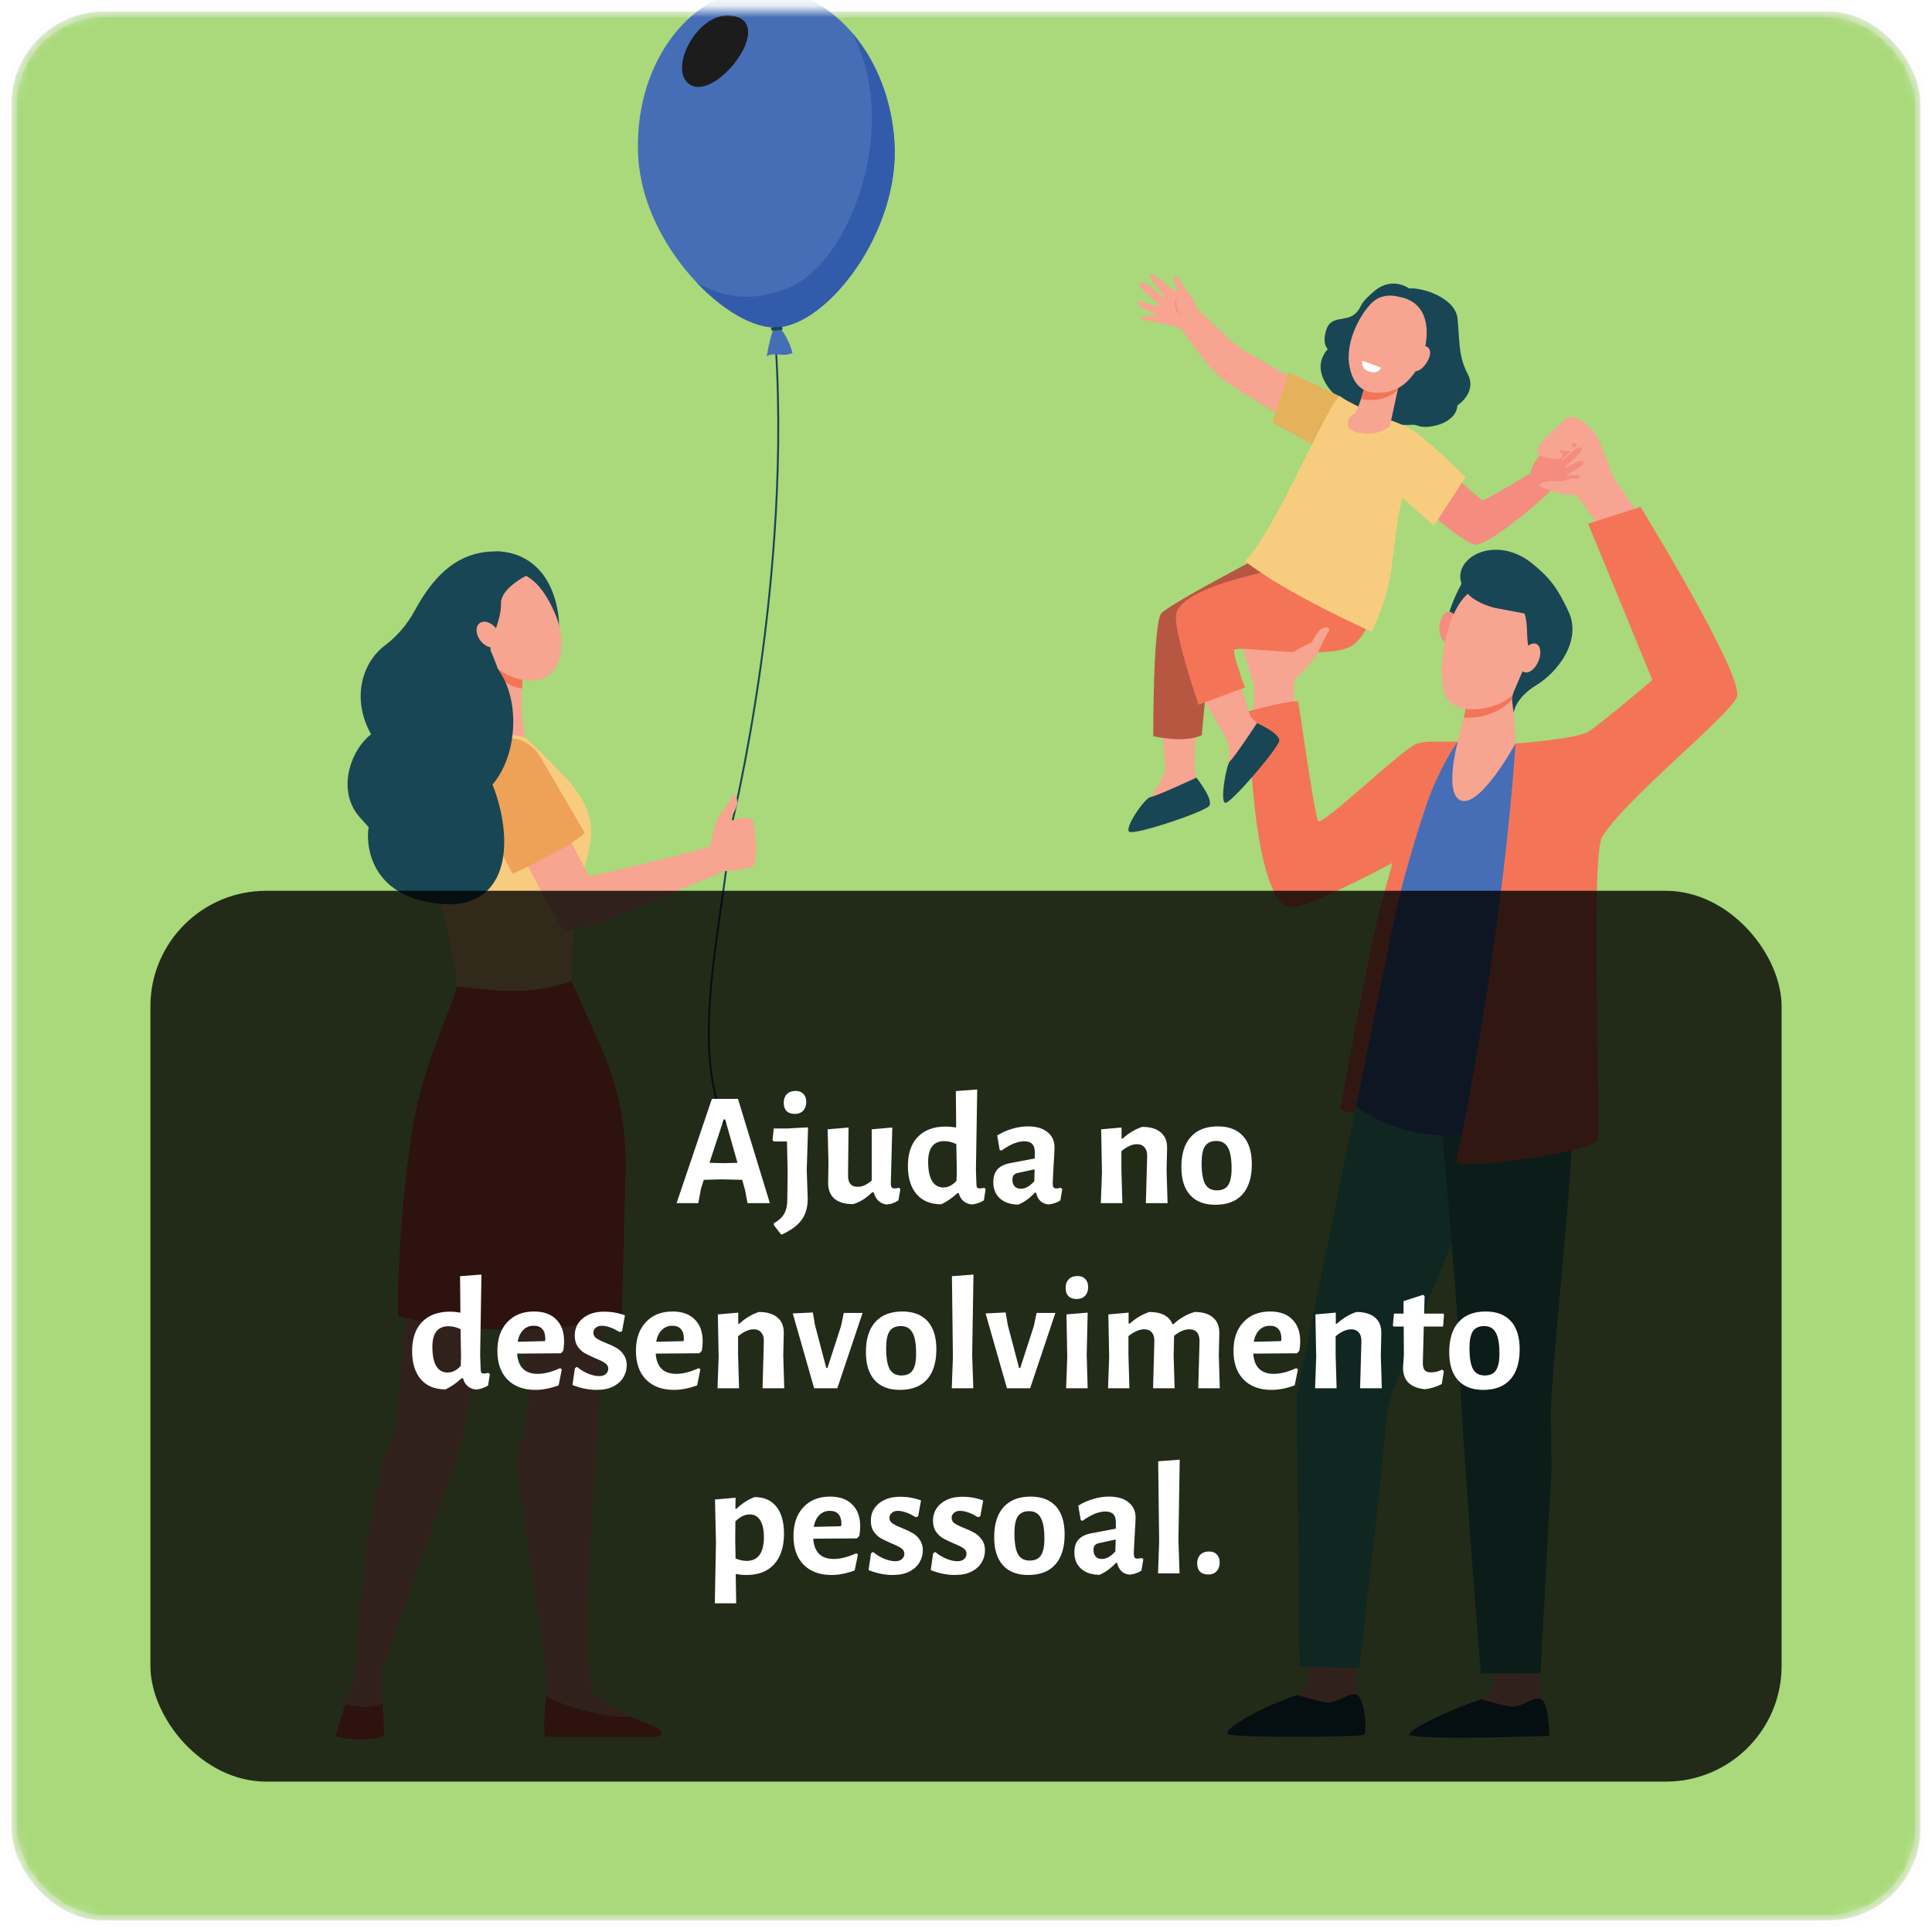 <svg width="167" height="167" viewBox="0 0 167 167" fill="none" xmlns="http://www.w3.org/2000/svg">
<mask id="mask0_136:22484" style="mask-type:alpha" maskUnits="userSpaceOnUse" x="0" y="0" width="167" height="167">
<rect x="1" y="1" width="165" height="165" rx="8" fill="#5988D6" stroke="#EDE6FC" stroke-opacity="0.3"/>
</mask>
<g mask="url(#mask0_136:22484)">
<rect x="1" y="1" width="165" height="165" rx="8" fill="#A9D97A" stroke="#EDE6FC" stroke-opacity="0.3"/>
<g clip-path="url(#clip0_136:22484)">
<path d="M62.598 97.159C60.285 92.043 61.29 85.014 62.264 78.225C62.598 75.891 62.913 73.686 63.082 71.625V71.611C63.096 71.555 64.483 65.963 65.634 57.842C66.695 50.347 67.766 39.105 66.839 28.108L67.002 28.094C67.931 39.107 66.858 50.359 65.796 57.867C64.662 65.867 63.298 71.421 63.242 71.644C63.073 73.71 62.76 75.914 62.424 78.248C61.454 85.018 60.451 92.018 62.746 97.091L62.598 97.159Z" fill="#184655"/>
<path d="M67.018 27.962C66.416 29.513 66.328 30.766 66.247 30.792C67.164 30.368 67.545 30.917 68.503 30.512C67.999 28.659 67.018 27.962 67.018 27.962Z" fill="#466EB6"/>
<path d="M77.316 12.297C77.781 20.001 71.585 28.055 67.172 28.297C62.99 28.529 55.639 21.337 55.173 13.632C54.706 5.927 59.286 -0.617 65.401 -0.987C71.516 -1.358 76.849 4.592 77.316 12.297Z" fill="#466EB6"/>
<g style="mix-blend-mode:screen">
<path d="M63.218 1.354C60.174 0.968 57.561 6.333 59.783 7.394C62.103 8.505 67.146 1.855 63.218 1.354Z" fill="#1C1C1C"/>
</g>
<path d="M77.316 12.297C77.09 8.563 75.721 5.243 73.674 2.851C78.003 11.333 73.192 22.61 68.501 24.712C66.207 25.739 63.489 26.27 60.219 24.423C62.541 26.877 65.206 28.407 67.172 28.299C71.585 28.052 77.781 20.001 77.316 12.297Z" fill="#325CAB"/>
<path d="M67.513 28.534L66.795 28.575C66.776 28.576 66.757 28.574 66.74 28.568C66.722 28.562 66.705 28.552 66.691 28.54C66.677 28.527 66.666 28.512 66.658 28.495C66.65 28.478 66.645 28.46 66.644 28.441C66.642 28.404 66.655 28.366 66.68 28.338C66.705 28.31 66.741 28.293 66.778 28.291L67.496 28.249C67.534 28.247 67.571 28.26 67.599 28.285C67.627 28.31 67.645 28.346 67.647 28.383C67.649 28.421 67.636 28.458 67.611 28.486C67.586 28.514 67.55 28.532 67.513 28.534Z" fill="#184655"/>
<path d="M121.803 24.938C121.803 24.938 120.364 23.843 118.801 25.159C117.239 26.476 117.855 26.497 117.087 27.16C116.32 27.823 115.041 27.237 114.643 28.51C114.245 29.782 114.778 30.17 114.778 30.17C114.778 30.17 113.93 30.994 114.207 32.2C114.483 33.406 115.693 34.749 116.98 34.995C116.98 34.995 118.526 36.601 120.546 36.701C122.565 36.801 121.915 36.599 122.681 36.838C123.446 37.077 125.843 36.674 125.981 35.038C125.981 35.038 127.709 33.933 126.868 32.327C126.026 30.722 126.183 29.407 125.988 27.541C125.792 25.675 122.777 24.807 121.803 24.938Z" fill="#184655"/>
<path d="M107.548 30.317C106.555 29.717 104.185 27.358 103.382 26.558C103.37 26.462 103.276 25.898 102.628 25.202C102.17 24.711 101.795 23.563 101.52 23.904C101.244 24.246 101.993 25.136 101.666 25.157C101.339 25.179 99.651 23.414 99.401 23.721C99.151 24.029 100.858 25.587 100.566 25.604C100.274 25.62 98.877 24.029 98.524 24.463C98.171 24.898 100.343 26.182 100.153 26.415C99.963 26.648 98.617 25.803 98.333 26.153C98.05 26.503 100.228 27.22 100.057 27.23C99.885 27.239 98.644 27.252 98.644 27.491C98.644 27.762 101.806 28.064 102.21 28.516C103.077 29.795 104.635 32.133 106.157 33.127C108.019 34.344 112.313 36.911 112.313 36.911L114.294 34.143C114.294 34.143 108.727 31.028 107.548 30.317Z" fill="#F7A491"/>
<path d="M101.687 25.73C101.618 25.891 101.581 26.065 101.58 26.241C101.574 26.431 101.611 26.62 101.688 26.794C101.766 26.967 101.882 27.121 102.028 27.243C101.827 26.903 101.607 26.523 101.687 25.73Z" fill="#F48C7F"/>
<path d="M107.543 56.389C107.857 57.545 108.418 59.376 108.418 59.376C108.391 59.884 108.296 61.999 108.186 64.591L111.945 62.969C111.945 62.969 111.759 58.868 111.921 58.606C112.059 58.385 112.337 58.537 113.459 56.839C113.783 56.348 113.823 55.489 113.823 55.489C113.823 55.489 113.865 54.429 113.625 54.333C113.512 54.298 113.39 54.305 113.282 54.352C113.174 54.399 113.086 54.484 113.035 54.59C112.953 54.776 112.986 55.201 112.905 55.386C112.825 55.571 112.28 55.806 112.048 55.801C111.815 55.797 111.995 52.668 111.995 52.668C111.995 52.668 112.101 51.78 112.159 51.489C112.208 51.241 112.414 50.511 112.414 50.511C112.414 50.511 112.65 49.451 112.318 49.382C112.125 49.34 111.657 50.206 111.345 51.117C111.009 52.102 110.831 53.141 110.727 53.131C110.483 53.105 110.567 51.39 110.567 51.39C110.567 51.39 110.789 50.6 110.774 50.233C110.989 49.774 111.12 48.929 110.715 48.871C110.64 48.86 110.136 49.941 110.136 49.941C110.136 49.941 109.944 50.699 109.836 51.054C109.637 51.678 109.63 52.658 109.53 53.093C109.446 53.455 109.359 53.309 109.321 53.324C109.283 53.34 109.331 52.843 109.372 52.158C109.392 51.815 109.343 51.421 109.429 51.028C109.502 50.633 109.546 50.233 109.56 49.831C109.602 48.945 109.047 49.05 108.876 49.864C108.81 50.175 108.743 50.513 108.674 50.856C108.41 52.19 108.452 53.468 108.309 53.483C108.124 53.501 108.185 51.169 108.185 51.169C108.185 51.169 107.867 49.888 107.614 51.091C107.433 51.937 107.359 52.802 107.392 53.667C107.441 54.009 107.228 55.226 107.543 56.389Z" fill="#F8A492"/>
<path d="M107.923 61.477C107.923 61.477 112.181 60.34 112.232 60.683C113.329 68.201 113.805 70.912 113.959 70.986C114.485 71.239 121.204 64.765 122.419 64.306C122.998 64.087 123.642 64.104 124.251 64.106C125.712 64.106 126 64.106 126 64.106H126.054L126.082 65.479C124.476 67.002 122.901 96.418 122.581 96.408C122.227 96.401 115.551 96.365 115.869 95.808C115.869 95.808 117.483 86.748 118.752 80.779C119.178 78.774 120.368 74.585 120.368 74.585C118.737 75.457 112.361 78.804 111.327 78.412C108.111 77.194 107.923 61.477 107.923 61.477Z" fill="#F47458"/>
<path d="M117.09 142.727C117.09 142.727 117.303 146.542 117.303 146.551C117.382 147.033 117.689 148.232 117.689 148.672C117.689 150.326 110.46 147.267 112.081 146.534C112.228 146.467 112.996 145.965 113.045 145.402C113.119 144.535 113.308 142.78 113.308 142.78L117.09 142.727Z" fill="#F7A491"/>
<path d="M112.099 146.519C112.099 146.519 113.795 147.025 114.664 147.152C115.534 147.278 116.68 146.213 117.294 146.501C117.968 146.817 118.215 149.701 117.902 149.937C117.589 150.173 107.782 150.214 106.289 149.945C105.239 149.756 108.63 147.698 112.099 146.519Z" fill="#184655"/>
<path d="M133.014 143.093C133.014 143.093 133.226 146.909 133.227 146.916C133.305 147.398 133.612 148.598 133.612 149.037C133.612 150.692 126.384 147.632 128.004 146.899C128.15 146.833 129.147 145.956 129.195 145.393C129.269 144.525 129.23 143.145 129.23 143.145L133.014 143.093Z" fill="#F7A491"/>
<path d="M128.022 146.885C128.022 146.885 129.718 147.392 130.588 147.518C131.457 147.644 132.603 146.579 133.217 146.866C133.892 147.183 133.922 150.035 133.922 150.035C133.922 150.035 124.307 150.435 121.943 150.016C121.122 149.871 124.553 148.064 128.022 146.885Z" fill="#184655"/>
<path d="M121.561 88.002L118.504 89.352L112.077 120.618L112.338 144.059L117.49 144.18C117.49 144.18 119.886 123.676 119.886 122.088C119.886 120.5 130.988 94.277 130.988 94.277L121.561 88.002Z" fill="#50BFA5"/>
<path d="M123.919 89.725C123.919 89.725 126.17 113.815 126.17 117.877C126.17 121.939 127.995 144.665 127.995 144.665L133.16 144.634C133.16 144.634 133.532 137.707 134.087 127.515C134.173 125.919 133.975 122.696 134.087 121.046C134.889 109.162 136.479 97.974 135.72 93.538C135.598 92.825 135.368 90.958 134.921 90.487C131.539 86.923 123.919 89.725 123.919 89.725Z" fill="#3C8F7C"/>
<path d="M120.535 79.363C121.268 75.76 123.137 69.848 123.689 68.508C124.947 65.43 126.008 64.124 126.008 64.124L130.994 64.272C130.994 64.272 131.108 64.303 131.144 64.309C131.551 64.374 131.563 78.891 131.343 84.319C131.124 89.748 129.919 96.811 129.919 96.811L128.497 96.676C128.473 97.408 128.457 97.89 128.457 97.89C121.244 99.162 117.218 95.607 117.218 95.607C117.218 95.607 119.586 84.035 120.535 79.363Z" fill="#466EB6"/>
<path d="M130.736 59.88L130.994 64.272C130.994 64.272 127.916 69.909 126.242 69.178C124.837 68.566 125.958 64.309 125.958 64.309C125.958 64.309 126.173 63.335 126.477 62.214C126.689 61.43 126.863 60.583 126.831 59.965C126.757 58.464 130.736 59.88 130.736 59.88Z" fill="#F7A491"/>
<path d="M126.831 59.965C126.757 58.464 130.736 59.88 130.736 59.88L130.761 60.309C130.646 60.5 130.502 60.673 130.335 60.821C129.298 61.709 127.776 62.136 126.526 62.026C126.715 61.297 126.859 60.533 126.831 59.965Z" fill="#F47458"/>
<path d="M126.624 49.956C126.624 49.956 125.047 52.474 124.978 54.561C124.91 56.648 125.389 58.058 125.389 58.058L130.497 51.62L126.624 49.956Z" fill="#184655"/>
<path d="M124.421 54.15C124.366 54.881 124.666 55.499 125.096 55.532C125.526 55.564 125.91 54.997 125.963 54.265C126.016 53.534 125.719 52.916 125.293 52.883C124.868 52.85 124.477 53.418 124.421 54.15Z" fill="#F48C7F"/>
<path d="M132.225 52.585C132.345 52.556 132.492 58.621 130.772 60.093C129.051 61.566 125.996 61.772 125.065 60.358C124.035 58.794 124.808 52.38 127.386 50.954C129.964 49.529 132.225 52.585 132.225 52.585Z" fill="#F7A491"/>
<path d="M132.572 48.813C133.945 49.954 134.618 50.796 135.581 52.861C136.764 55.403 134.617 58.126 132.785 59.234C130.954 60.341 130.835 61.626 130.835 61.626L130.738 60.839C130.695 60.598 130.697 60.352 130.744 60.112C130.804 59.888 130.887 59.671 130.991 59.464C131.14 59.122 131.617 57.951 131.808 57.641C132.309 56.82 132.408 56.643 132.129 55.884C131.915 55.299 132.112 53.993 131.778 53.029L129.265 52.556C129.265 52.556 127.691 52.221 126.876 51.33C124.542 48.774 128.95 45.741 132.572 48.813Z" fill="#184655"/>
<path d="M131.556 56.567C131.266 57.242 131.346 57.924 131.738 58.093C132.129 58.261 132.682 57.852 132.972 57.179C133.263 56.505 133.182 55.823 132.79 55.654C132.399 55.485 131.846 55.894 131.556 56.567Z" fill="#F7A491"/>
<path d="M138.359 38.398C138.814 39.51 139.483 41.306 139.483 41.306C140.102 42.237 141.608 44.357 142.52 45.763L138.727 46.326C138.727 46.326 136.43 42.864 136.142 42.755C135.897 42.659 135.862 43.024 133.938 42.358C133.383 42.165 132.827 41.506 132.827 41.506C132.827 41.506 132.757 41.394 132.892 41.174C133.026 40.955 132.732 40.218 132.909 40.316C133.085 40.413 133.319 40.772 133.496 40.869C133.673 40.966 133.445 39.666 133.625 39.52C133.805 39.373 133.099 38.053 134.945 36.607C135.092 36.492 135.693 35.486 136.886 36.488C137.534 36.986 138.042 37.644 138.359 38.398Z" fill="#F8A492"/>
<path d="M130.994 64.272C130.994 64.272 135.923 63.912 137.181 63.308C137.944 62.939 142.831 58.778 142.831 58.778L137.276 45.266L141.806 43.82C141.806 43.82 150.886 58.589 150.129 60.265C149.346 62 140.248 69.278 138.472 72.38C137.448 74.167 138.419 98.435 138.087 98.659C135.716 99.972 125.758 101.134 125.913 100.372C130.189 79.283 130.994 64.272 130.994 64.272Z" fill="#F47458"/>
<path d="M115.886 34.282L111.417 32.191L109.985 36.513L114.33 38.912L115.886 34.282Z" fill="#E3B25B"/>
<path d="M132.287 40.916C132.287 40.916 132.309 40.331 132.955 39.547C133.369 39.044 133.882 38.353 134.15 38.663C134.418 38.972 133.549 39.443 133.856 39.441C134.164 39.438 136 38.064 136.243 38.345C136.486 38.625 134.835 39.694 134.99 39.767C135.145 39.84 136.448 38.375 136.701 38.718C136.955 39.06 135.159 40.361 135.204 40.453C135.272 40.603 136.595 39.585 136.872 39.905C137.149 40.225 135.207 41.124 135.368 41.122C135.528 41.12 136.578 40.974 136.585 41.204C136.594 41.465 134.31 42.031 133.945 42.493C133.58 42.955 128.586 47.298 127.449 47.075C126.311 46.852 121.523 42.784 121.377 41.588C121.23 40.392 121.923 38.986 122.698 38.975C123.473 38.964 127.925 43.247 128.168 43.245C128.411 43.243 132.287 40.916 132.287 40.916Z" fill="#F48C7F"/>
<path d="M108.093 61.914C108.422 62.453 109.718 63.275 109.718 63.275C108.967 64.855 106.318 68.369 106.318 68.369C106.318 68.369 105.842 67.925 105.949 67.433C106.055 66.942 106.527 64.683 105.986 63.799C105.845 63.569 104.291 60.985 103.114 58.651C103.934 58.153 105.89 58.602 106.633 58.009C107.35 59.235 107.981 61.736 108.093 61.914Z" fill="#F7A491"/>
<path d="M108.656 62.5C108.656 62.5 106.705 65.466 106.317 65.798C106 66.069 105.425 69.348 105.919 69.399C106.412 69.45 110.526 64.644 110.578 64.015C110.63 63.387 108.656 62.5 108.656 62.5Z" fill="#184655"/>
<path d="M103.231 66.516C103.258 67.129 104.013 68.467 104.013 68.467C102.545 69.394 98.399 70.961 98.399 70.961C98.399 70.961 98.195 70.35 98.536 69.997C98.877 69.643 100.752 67.368 100.713 66.362C100.701 66.1 100.627 64.145 100.353 62.976C101.34 62.976 102.358 62.83 103.324 62.714C103.355 64.099 103.223 66.316 103.231 66.516Z" fill="#F7A491"/>
<path d="M109.467 47.852C109.467 47.852 101.398 52.016 100.403 52.994C99.659 53.725 99.687 63.64 99.687 63.64C99.687 63.64 102.428 64.273 103.884 63.544C103.884 63.544 104.433 56.805 104.816 56.613C105.199 56.421 113.523 54.533 113.523 54.533L113.812 50.527L109.467 47.852Z" fill="#B75742"/>
<path d="M117.38 45.995C117.38 45.995 113.911 48.477 112.421 48.802C111.277 49.052 102.011 50.542 101.654 53.148C101.451 54.627 103.596 60.914 103.596 60.914L107.614 59.426C107.614 59.426 106.489 56.455 106.691 56.129C106.892 55.803 114.392 57.026 116.636 55.937C118.881 54.846 119.295 49.804 119.295 49.804L117.38 45.995Z" fill="#F47458"/>
<path d="M118.52 35.654C118.52 35.654 116.541 34.786 115.886 34.282C115.23 33.778 110.186 46.075 107.614 48.504C111.22 51.35 118.557 54.6 118.557 54.6C118.557 54.6 119.952 51.968 120.292 49.033C120.656 45.926 120.913 44.108 121.245 43.048L123.943 45.458L126.68 41.227C126.68 41.227 123.195 37.758 121.79 36.981C121.396 36.764 118.52 35.654 118.52 35.654Z" fill="#F7CC7F"/>
<path d="M103.417 67.218C103.417 67.218 99.981 68.822 99.423 68.907C98.969 68.975 97.156 71.576 97.609 71.895C98.061 72.213 104.139 70.183 104.53 69.649C104.92 69.115 103.417 67.218 103.417 67.218Z" fill="#184655"/>
<path d="M117.986 33.353C117.986 33.353 117.349 35.632 117.071 35.778C116.794 35.923 116.387 36.183 116.53 36.819C116.674 37.455 118.135 37.534 118.862 37.422C119.316 37.339 119.747 37.156 120.123 36.887L120.924 33.212L117.986 33.353Z" fill="#F7A491"/>
<path d="M118.594 34.568C119.412 34.571 120.201 34.271 120.811 33.726L120.924 33.211L117.986 33.353C117.986 33.353 117.831 33.909 117.64 34.489C117.952 34.564 118.274 34.59 118.594 34.568Z" fill="#F47458"/>
<path d="M122.185 30.804C122.185 30.804 122.667 29.496 123.398 30.008C124.128 30.521 122.886 32.329 122.231 32.053C121.575 31.776 122.185 30.804 122.185 30.804Z" fill="#F7A491"/>
<path d="M120.977 25.667C120.977 25.667 119.709 25.241 118.747 26.03C117.785 26.818 116.192 29.432 116.659 31.724C117.125 34.016 118.65 33.964 119.279 33.941C119.909 33.918 121.166 33.829 122.303 32.178C123.44 30.527 124.313 26.289 120.977 25.667Z" fill="#F7A491"/>
<path d="M119.374 31.779L117.766 31.184C117.766 31.184 117.573 31.809 118.277 32.09C119.13 32.434 119.374 31.779 119.374 31.779Z" fill="white"/>
<path d="M136.279 42.581C135.315 42.954 133.733 42.363 133.032 41.977C132.966 41.704 133.914 41.495 134.549 41.616C135.184 41.736 136.029 40.993 137.116 41.553C137.753 42.206 136.279 42.581 136.279 42.581Z" fill="#F8A492"/>
<path d="M135.372 38.04C136.908 39.162 135.809 39.159 134.422 38.811C135.193 39.173 135.161 39.414 134.969 39.582C134.738 39.781 133.145 39.566 132.901 39.235C132.675 38.929 133.479 37.894 133.797 37.636C133.983 37.472 134.2 37.293 134.409 37.071C134.995 36.45 135.121 36.359 135.344 36.204C135.769 35.906 136.135 36.168 136.694 36.509C137.389 37.057 137.144 37.522 136.098 37.184C136.201 37.26 137.003 37.71 136.836 38.137C136.716 38.431 136.272 38.308 135.372 38.04Z" fill="#F7A491"/>
<path d="M114.381 54.276C113.842 54.46 113.38 55.625 113.321 55.56C113.321 55.56 111.055 56.524 109.658 57.948C109.608 58.075 109.527 58.413 109.443 58.561L111.467 59.036C112.558 58.246 113.684 56.886 113.827 56.575C113.915 56.383 114.171 55.861 114.309 55.584C114.447 55.306 114.737 54.696 114.848 54.579C115.01 54.406 114.851 54.116 114.381 54.276Z" fill="#F7A491"/>
<path d="M37.958 53.089C38.13 56.236 42.634 57.198 45.715 56.353C47.717 55.802 48.569 55.323 48.259 53.139C47.758 49.598 45.735 47.958 43.517 47.697C40.655 47.359 37.814 50.493 37.958 53.089Z" fill="#184655"/>
<path d="M43.325 99.695L45.757 121.368C45.757 121.368 44.568 125.951 44.711 127.253C44.855 128.555 47.356 145.639 47.356 145.639L47.25 146.597V149.427H56.534C56.534 149.427 54.564 148.547 51.811 146.808C51.607 146.679 51.136 146.27 51.024 145.452C50.287 140.188 51.743 122.628 51.743 122.628L52.891 99.769L43.325 99.695Z" fill="#F7A491"/>
<path d="M35.862 104.254C35.339 104.386 34.531 123.021 34.098 123.847C31.344 129.084 30.69 145.002 30.69 145.002L29.868 147.315C30.812 148.113 31.874 148.109 33.065 147.24L32.918 144.734L39.863 124.9L43.664 104.676L35.862 104.254Z" fill="#F7A491"/>
<path d="M49.676 68.157C48.556 66.631 43.934 62.21 43.42 62.219C41.923 62.245 37.008 62.247 36.048 62.733L36.095 71.15C36.251 71.856 39.644 82.86 39.446 85.269L39.47 85.292C42.313 88.028 46.795 87.813 49.398 84.816C49.398 84.816 49.387 81.478 49.783 78.432C50.413 73.662 52.465 71.949 49.676 68.157Z" fill="#F7CC7F"/>
<path d="M53.751 113.793L54.082 100.936C54.139 97.304 53.397 93.704 51.906 90.391L49.4 84.816C48.386 85.138 47.428 85.411 46.361 85.531C44.041 85.791 41.758 85.531 39.45 85.269C39.445 85.345 39.434 85.421 39.418 85.496C39 87.39 36.667 91.611 35.684 97.381C34.569 103.935 34.277 113.011 34.417 113.78C40.873 115.286 47.495 115.336 53.751 113.793Z" fill="#E25A44"/>
<path d="M41.913 57.48C41.913 57.48 42.043 60.586 41.763 61.764C41.484 62.942 41.11 63.029 43.513 63.388C44.456 63.529 45.366 63.739 45.366 63.739C45.366 63.739 45.119 62.01 45.083 61.28C45.021 60.078 45.36 56.364 45.36 56.364L41.913 57.48Z" fill="#F7A491"/>
<path d="M43.743 59.026C44.172 59.267 44.64 59.432 45.125 59.515C45.206 58.048 45.36 56.366 45.36 56.366L42.072 57.426C42.472 58.102 43.05 58.655 43.743 59.026Z" fill="#F47458"/>
<path d="M33.063 147.232C31.795 147.795 30.43 147.456 29.883 147.276L29.7 147.765L29.001 150.089C29.001 150.089 31.784 150.778 33.225 149.984L33.063 147.232Z" fill="#E25A44"/>
<path d="M47.152 150.126H56.802C57.159 150.093 57.246 149.803 57.122 149.624C56.867 149.255 55.74 148.965 54.475 148.378C52.258 148.611 47.597 147.101 47.246 146.589C47.047 147.616 46.953 150.082 47.152 150.126Z" fill="#E25A44"/>
<path d="M49.065 72.173C49.065 72.173 50.698 75.416 50.958 75.751C50.958 75.751 58.109 74.167 61.125 73.224C61.16 73.207 61.196 73.192 61.231 73.175C61.289 73.146 61.369 73.135 61.384 73.053C61.449 72.689 61.784 71.465 61.949 70.943C61.994 70.8 62.07 70.668 62.171 70.558C62.396 70.311 63.397 68.674 63.397 68.674C63.397 68.674 63.74 68.803 63.74 69.34C63.74 69.876 62.985 70.898 63.192 70.905C63.404 70.9 63.613 70.859 63.811 70.783C64.093 70.704 64.388 70.682 64.678 70.721C64.957 70.751 65.134 70.955 65.16 71.257C65.175 71.441 65.139 71.642 65.207 71.807C65.324 72.085 65.496 74.643 65.058 74.891C64.839 75.016 63.662 75.233 63.191 75.241C62.862 75.247 62.538 75.323 62.241 75.465C62.178 75.493 62.114 75.518 62.048 75.538C59.895 76.405 52.707 79.465 52.707 79.465C52.707 79.465 49.184 80.718 48.669 80.272C48.154 79.827 45.075 73.778 45.075 73.778L49.065 72.173Z" fill="#F7A491"/>
<path d="M41.315 66.328C40.619 69.18 44.327 75.539 44.327 75.539C44.327 75.539 49.609 73.056 50.537 71.985C50.537 71.985 46.949 65.817 46.713 65.44C45.653 63.741 44.207 63.739 43.261 63.849C42.504 63.938 41.315 66.328 41.315 66.328Z" fill="#EDA258"/>
<path d="M42.571 67.814C44.754 65.29 45.012 60.376 42.979 57.761C43.9 56.135 44.661 56.293 44.15 54.507C43.139 50.984 47.114 48.099 43.229 47.677C39.332 47.462 37.248 50.235 35.844 52.786C35.219 53.949 34.352 54.966 33.303 55.768C31.193 57.345 30.411 60.517 32.077 63.472C30.39 64.757 29.213 67.949 30.776 70.235C31.152 70.784 31.837 71.391 31.881 71.558C31.816 71.355 30.928 77.079 37.439 78.055C44.079 79.053 44.525 72.774 42.571 67.814Z" fill="#184655"/>
<path d="M41.975 50.027C41.975 50.027 40.767 50.884 40.46 52.453C40.152 54.022 41.816 58.245 45.229 58.772C48.642 59.299 49.031 55.642 48.092 53.315C47.152 50.987 45.343 48.115 41.975 50.027Z" fill="#F7A491"/>
<path d="M40.375 55.328C39.589 53.079 39.516 51.299 41.05 50.22C42.583 49.14 43.87 48.099 45.563 49.407L45.924 49.547C45.924 49.547 43.247 50.712 43.302 52.209C43.357 53.706 42.127 55.671 42.458 56.362C42.79 57.053 43.258 58.462 43.258 58.462L42.577 58.049C42.577 58.049 41.162 57.577 40.375 55.328Z" fill="#184655"/>
<path d="M42.909 54.353C43.319 54.904 43.338 55.575 42.952 55.853C42.567 56.13 41.922 55.908 41.513 55.357C41.103 54.806 41.084 54.135 41.469 53.858C41.855 53.582 42.499 53.803 42.909 54.353Z" fill="#F7A491"/>
</g>
</g>
<g filter="url(#filter0_b_136:22484)">
<rect x="13" y="77" width="141" height="77" rx="10" fill="black" fill-opacity="0.8"/>
</g>
<path d="M66.547 104H64.615L64.391 102.824L64.153 101.984L62.389 101.942L60.835 101.984L60.597 102.726L60.359 104H58.483L61.535 94.984H63.789L66.547 104ZM63.747 100.514L62.683 96.762H62.557L61.325 100.514L62.529 100.542L63.747 100.514ZM69.846 97.49L69.734 101.13L69.818 103.622C69.818 104.359 69.64 104.971 69.286 105.456C68.931 105.941 68.348 106.366 67.536 106.73L66.892 105.904V105.736C67.312 105.503 67.61 105.227 67.788 104.91C67.965 104.593 68.054 104.182 68.054 103.678L68.082 101.312L68.026 98.666H66.892L66.78 98.554L66.878 97.546H68.054L69.79 97.448L69.846 97.49ZM68.768 94.298C69.057 94.298 69.281 94.382 69.44 94.55C69.608 94.718 69.692 94.951 69.692 95.25C69.692 95.567 69.603 95.819 69.426 96.006C69.248 96.193 69.006 96.286 68.698 96.286C68.39 96.286 68.152 96.202 67.984 96.034C67.825 95.866 67.746 95.628 67.746 95.32C67.746 95.012 67.834 94.765 68.012 94.578C68.198 94.391 68.45 94.298 68.768 94.298ZM77.828 102.782L77.66 103.762C77.314 103.986 76.96 104.103 76.596 104.112C76.325 104.065 76.101 103.958 75.924 103.79C75.746 103.622 75.611 103.379 75.518 103.062H75.392C74.86 103.585 74.309 103.925 73.74 104.084C73.031 104.084 72.489 103.925 72.116 103.608C71.752 103.281 71.575 102.815 71.584 102.208L71.612 100.556L71.542 97.616L73.348 97.462L73.306 101.592C73.296 101.919 73.362 102.166 73.502 102.334C73.642 102.502 73.852 102.586 74.132 102.586C74.543 102.586 74.948 102.404 75.35 102.04V97.616L77.128 97.462L77.002 102.306C77.002 102.455 77.025 102.563 77.072 102.628C77.128 102.693 77.212 102.726 77.324 102.726C77.427 102.726 77.552 102.707 77.702 102.67L77.828 102.782ZM84.358 101.13L84.4 102.306C84.4 102.465 84.419 102.577 84.456 102.642C84.503 102.698 84.582 102.726 84.694 102.726C84.797 102.726 84.923 102.707 85.072 102.67L85.198 102.782L85.044 103.762C84.727 103.958 84.382 104.075 84.008 104.112C83.719 104.084 83.476 103.986 83.28 103.818C83.084 103.65 82.949 103.421 82.874 103.132H82.762C82.305 103.552 81.838 103.874 81.362 104.098C80.448 104.098 79.738 103.809 79.234 103.23C78.73 102.642 78.478 101.83 78.478 100.794C78.478 99.693 78.768 98.848 79.346 98.26C79.925 97.672 80.728 97.378 81.754 97.378C82.025 97.378 82.324 97.406 82.65 97.462L82.622 94.312L84.47 94.172L84.358 101.13ZM81.628 98.638C80.695 98.638 80.228 99.231 80.228 100.416C80.228 101.153 80.34 101.709 80.564 102.082C80.788 102.455 81.115 102.642 81.544 102.642C81.955 102.642 82.333 102.451 82.678 102.068L82.706 101.298L82.664 98.89C82.3 98.722 81.955 98.638 81.628 98.638ZM88.857 97.364C89.576 97.364 90.136 97.527 90.537 97.854C90.948 98.171 91.153 98.619 91.153 99.198C91.153 99.366 91.125 99.898 91.069 100.794C91.06 101.055 91.046 101.326 91.027 101.606C91.009 101.877 90.999 102.11 90.999 102.306C90.999 102.465 91.023 102.577 91.069 102.642C91.116 102.698 91.2 102.726 91.321 102.726C91.415 102.726 91.536 102.707 91.685 102.67L91.825 102.782L91.657 103.762C91.359 103.958 91.018 104.075 90.635 104.112C90.355 104.084 90.122 103.986 89.935 103.818C89.749 103.641 89.623 103.398 89.557 103.09H89.459C88.993 103.585 88.512 103.93 88.017 104.126C87.345 104.117 86.818 103.939 86.435 103.594C86.053 103.249 85.861 102.777 85.861 102.18C85.861 101.713 85.978 101.349 86.211 101.088C86.454 100.817 86.818 100.635 87.303 100.542L89.445 100.136V99.562C89.445 98.955 89.147 98.652 88.549 98.652C88.26 98.652 87.952 98.717 87.625 98.848C87.308 98.979 86.949 99.184 86.547 99.464L86.407 99.38L86.197 98.148C86.599 97.896 87.028 97.705 87.485 97.574C87.943 97.434 88.4 97.364 88.857 97.364ZM87.947 101.396C87.798 101.433 87.686 101.499 87.611 101.592C87.546 101.676 87.513 101.807 87.513 101.984C87.513 102.227 87.579 102.418 87.709 102.558C87.84 102.689 88.022 102.754 88.255 102.754C88.619 102.754 89.002 102.539 89.403 102.11L89.431 101.074L87.947 101.396ZM99.159 99.94C99.168 99.613 99.093 99.361 98.935 99.184C98.785 98.997 98.566 98.904 98.277 98.904C97.857 98.904 97.409 99.105 96.933 99.506V101.13L97.017 104H95.155L95.253 101.312L95.183 97.616L96.947 97.462V98.414H97.045C97.558 97.947 98.118 97.611 98.725 97.406C99.434 97.406 99.975 97.569 100.349 97.896C100.722 98.213 100.899 98.675 100.881 99.282L100.839 101.144L100.923 104H99.047L99.159 99.94ZM105.267 97.364C106.219 97.364 106.947 97.644 107.451 98.204C107.955 98.764 108.207 99.571 108.207 100.626C108.207 101.765 107.936 102.637 107.395 103.244C106.854 103.841 106.074 104.14 105.057 104.14C104.105 104.14 103.377 103.86 102.873 103.3C102.369 102.74 102.117 101.933 102.117 100.878C102.117 99.739 102.388 98.871 102.929 98.274C103.47 97.667 104.25 97.364 105.267 97.364ZM105.141 98.624C104.693 98.624 104.366 98.773 104.161 99.072C103.965 99.371 103.867 99.851 103.867 100.514C103.867 101.373 103.97 101.984 104.175 102.348C104.38 102.712 104.716 102.894 105.183 102.894C105.631 102.894 105.953 102.749 106.149 102.46C106.354 102.161 106.457 101.676 106.457 101.004C106.457 100.155 106.35 99.548 106.135 99.184C105.93 98.811 105.598 98.624 105.141 98.624ZM41.504 117.13L41.546 118.306C41.546 118.465 41.564 118.577 41.602 118.642C41.648 118.698 41.728 118.726 41.84 118.726C41.942 118.726 42.068 118.707 42.218 118.67L42.344 118.782L42.19 119.762C41.872 119.958 41.527 120.075 41.154 120.112C40.864 120.084 40.622 119.986 40.426 119.818C40.23 119.65 40.094 119.421 40.02 119.132H39.908C39.45 119.552 38.984 119.874 38.508 120.098C37.593 120.098 36.884 119.809 36.38 119.23C35.876 118.642 35.624 117.83 35.624 116.794C35.624 115.693 35.913 114.848 36.492 114.26C37.07 113.672 37.873 113.378 38.9 113.378C39.17 113.378 39.469 113.406 39.796 113.462L39.768 110.312L41.616 110.172L41.504 117.13ZM38.774 114.638C37.84 114.638 37.374 115.231 37.374 116.416C37.374 117.153 37.486 117.709 37.71 118.082C37.934 118.455 38.26 118.642 38.69 118.642C39.1 118.642 39.478 118.451 39.824 118.068L39.852 117.298L39.81 114.89C39.446 114.722 39.1 114.638 38.774 114.638ZM48.481 116.976L44.701 117.004C44.785 118.171 45.378 118.754 46.479 118.754C47.058 118.754 47.702 118.591 48.411 118.264L48.565 118.362L48.285 119.748C47.576 120.009 46.908 120.14 46.283 120.14C45.256 120.14 44.449 119.841 43.861 119.244C43.282 118.647 42.993 117.821 42.993 116.766C42.993 115.721 43.278 114.895 43.847 114.288C44.416 113.672 45.186 113.364 46.157 113.364C46.988 113.364 47.627 113.593 48.075 114.05C48.532 114.498 48.761 115.128 48.761 115.94C48.761 116.155 48.738 116.425 48.691 116.752L48.481 116.976ZM47.137 115.73C47.137 115.357 47.053 115.077 46.885 114.89C46.717 114.694 46.47 114.596 46.143 114.596C45.779 114.596 45.476 114.717 45.233 114.96C44.99 115.193 44.827 115.534 44.743 115.982L47.109 115.926L47.137 115.73ZM52.228 113.378C52.863 113.378 53.46 113.485 54.02 113.7L53.768 115.072L53.544 115.142C53.274 114.965 53.003 114.829 52.732 114.736C52.462 114.643 52.224 114.596 52.018 114.596C51.794 114.596 51.617 114.657 51.486 114.778C51.356 114.89 51.29 115.03 51.29 115.198C51.29 115.394 51.374 115.553 51.542 115.674C51.72 115.795 51.995 115.931 52.368 116.08C52.742 116.229 53.05 116.374 53.292 116.514C53.535 116.654 53.74 116.85 53.908 117.102C54.086 117.345 54.174 117.648 54.174 118.012C54.174 118.385 54.076 118.735 53.88 119.062C53.694 119.379 53.404 119.641 53.012 119.846C52.62 120.042 52.14 120.14 51.57 120.14C50.898 120.14 50.203 120 49.484 119.72L49.694 118.264L49.876 118.152C50.166 118.395 50.488 118.591 50.842 118.74C51.197 118.88 51.51 118.95 51.78 118.95C52.032 118.95 52.228 118.889 52.368 118.768C52.508 118.637 52.578 118.483 52.578 118.306C52.578 118.11 52.49 117.951 52.312 117.83C52.144 117.709 51.874 117.573 51.5 117.424C51.118 117.256 50.805 117.107 50.562 116.976C50.32 116.836 50.11 116.64 49.932 116.388C49.764 116.136 49.68 115.823 49.68 115.45C49.68 114.843 49.909 114.349 50.366 113.966C50.824 113.574 51.444 113.378 52.228 113.378ZM60.458 116.976L56.678 117.004C56.761 118.171 57.354 118.754 58.456 118.754C59.034 118.754 59.678 118.591 60.388 118.264L60.541 118.362L60.261 119.748C59.552 120.009 58.885 120.14 58.26 120.14C57.233 120.14 56.425 119.841 55.837 119.244C55.259 118.647 54.969 117.821 54.969 116.766C54.969 115.721 55.254 114.895 55.824 114.288C56.393 113.672 57.163 113.364 58.133 113.364C58.964 113.364 59.603 113.593 60.051 114.05C60.509 114.498 60.737 115.128 60.737 115.94C60.737 116.155 60.714 116.425 60.667 116.752L60.458 116.976ZM59.114 115.73C59.114 115.357 59.029 115.077 58.861 114.89C58.694 114.694 58.446 114.596 58.12 114.596C57.755 114.596 57.452 114.717 57.209 114.96C56.967 115.193 56.803 115.534 56.719 115.982L59.086 115.926L59.114 115.73ZM66.025 115.94C66.034 115.613 65.96 115.361 65.801 115.184C65.652 114.997 65.432 114.904 65.143 114.904C64.723 114.904 64.275 115.105 63.799 115.506V117.13L63.883 120H62.021L62.119 117.312L62.049 113.616L63.813 113.462V114.414H63.911C64.424 113.947 64.984 113.611 65.591 113.406C66.3 113.406 66.842 113.569 67.215 113.896C67.588 114.213 67.766 114.675 67.747 115.282L67.705 117.144L67.789 120H65.913L66.025 115.94ZM70.444 114.526L71.424 118.25H71.522L72.698 114.624L72.936 113.49H74.56L72.376 120H70.374L68.526 113.532L70.262 113.448L70.444 114.526ZM77.998 113.364C78.95 113.364 79.678 113.644 80.182 114.204C80.686 114.764 80.938 115.571 80.938 116.626C80.938 117.765 80.668 118.637 80.126 119.244C79.585 119.841 78.806 120.14 77.788 120.14C76.836 120.14 76.108 119.86 75.604 119.3C75.1 118.74 74.848 117.933 74.848 116.878C74.848 115.739 75.119 114.871 75.66 114.274C76.202 113.667 76.981 113.364 77.998 113.364ZM77.872 114.624C77.424 114.624 77.098 114.773 76.892 115.072C76.696 115.371 76.598 115.851 76.598 116.514C76.598 117.373 76.701 117.984 76.906 118.348C77.112 118.712 77.448 118.894 77.914 118.894C78.362 118.894 78.684 118.749 78.88 118.46C79.086 118.161 79.188 117.676 79.188 117.004C79.188 116.155 79.081 115.548 78.866 115.184C78.661 114.811 78.33 114.624 77.872 114.624ZM84.034 117.13L84.132 120H82.27L82.368 117.298L82.284 110.312L84.146 110.172L84.034 117.13ZM87.11 114.526L88.09 118.25H88.188L89.364 114.624L89.602 113.49H91.226L89.042 120H87.04L85.192 113.532L86.928 113.448L87.11 114.526ZM92.252 117.312L92.183 113.616L94.016 113.462L93.933 117.13L94.016 120H92.154L92.252 117.312ZM93.135 110.298C93.424 110.298 93.648 110.382 93.806 110.55C93.975 110.718 94.058 110.951 94.058 111.25C94.058 111.567 93.97 111.819 93.793 112.006C93.615 112.193 93.373 112.286 93.064 112.286C92.757 112.286 92.519 112.202 92.35 112.034C92.192 111.866 92.112 111.628 92.112 111.32C92.112 111.012 92.201 110.765 92.379 110.578C92.565 110.391 92.817 110.298 93.135 110.298ZM103.575 120L103.687 115.94C103.687 115.249 103.393 114.904 102.805 114.904C102.385 114.904 101.946 115.091 101.489 115.464L101.447 117.144L101.531 120H99.669L99.781 115.94C99.79 115.604 99.716 115.347 99.557 115.17C99.407 114.993 99.188 114.904 98.899 114.904C98.488 114.904 98.035 115.1 97.541 115.492V117.13L97.625 120H95.777L95.875 117.312L95.805 113.616L97.555 113.462V114.414H97.653C98.166 113.947 98.731 113.611 99.347 113.406C100.392 113.406 101.06 113.756 101.349 114.456H101.433C101.965 113.961 102.572 113.611 103.253 113.406C103.962 113.406 104.499 113.569 104.863 113.896C105.236 114.213 105.414 114.675 105.395 115.282L105.353 117.144L105.437 120H103.575ZM112.11 116.976L108.33 117.004C108.414 118.171 109.006 118.754 110.108 118.754C110.686 118.754 111.33 118.591 112.04 118.264L112.194 118.362L111.914 119.748C111.204 120.009 110.537 120.14 109.912 120.14C108.885 120.14 108.078 119.841 107.49 119.244C106.911 118.647 106.622 117.821 106.622 116.766C106.622 115.721 106.906 114.895 107.476 114.288C108.045 113.672 108.815 113.364 109.786 113.364C110.616 113.364 111.256 113.593 111.704 114.05C112.161 114.498 112.39 115.128 112.39 115.94C112.39 116.155 112.366 116.425 112.32 116.752L112.11 116.976ZM110.766 115.73C110.766 115.357 110.682 115.077 110.514 114.89C110.346 114.694 110.098 114.596 109.772 114.596C109.408 114.596 109.104 114.717 108.862 114.96C108.619 115.193 108.456 115.534 108.372 115.982L110.738 115.926L110.766 115.73ZM117.677 115.94C117.687 115.613 117.612 115.361 117.453 115.184C117.304 114.997 117.085 114.904 116.795 114.904C116.375 114.904 115.927 115.105 115.451 115.506V117.13L115.535 120H113.673L113.771 117.312L113.701 113.616L115.465 113.462V114.414H115.563C116.077 113.947 116.637 113.611 117.243 113.406C117.953 113.406 118.494 113.569 118.867 113.896C119.241 114.213 119.418 114.675 119.399 115.282L119.357 117.144L119.441 120H117.565L117.677 115.94ZM123.715 118.628C124.014 118.628 124.327 118.549 124.653 118.39L124.807 118.53L124.625 119.636C124.149 119.879 123.664 120.028 123.169 120.084C121.909 119.953 121.279 119.337 121.279 118.236L121.349 117.074L121.335 114.666H120.467L120.397 114.568L120.495 113.546H121.321V112.468L123.015 111.922L123.141 112.034L123.099 113.546H124.765L124.821 113.644L124.737 114.666H123.071L122.987 117.802C122.987 118.101 123.043 118.315 123.155 118.446C123.267 118.567 123.454 118.628 123.715 118.628ZM128.42 113.364C129.372 113.364 130.1 113.644 130.604 114.204C131.108 114.764 131.36 115.571 131.36 116.626C131.36 117.765 131.09 118.637 130.548 119.244C130.007 119.841 129.228 120.14 128.21 120.14C127.258 120.14 126.53 119.86 126.026 119.3C125.522 118.74 125.27 117.933 125.27 116.878C125.27 115.739 125.541 114.871 126.082 114.274C126.624 113.667 127.403 113.364 128.42 113.364ZM128.294 114.624C127.846 114.624 127.52 114.773 127.314 115.072C127.118 115.371 127.02 115.851 127.02 116.514C127.02 117.373 127.123 117.984 127.328 118.348C127.534 118.712 127.87 118.894 128.336 118.894C128.784 118.894 129.106 118.749 129.302 118.46C129.508 118.161 129.61 117.676 129.61 117.004C129.61 116.155 129.503 115.548 129.288 115.184C129.083 114.811 128.752 114.624 128.294 114.624ZM65.233 129.406C66.045 129.406 66.67 129.681 67.109 130.232C67.547 130.783 67.767 131.562 67.767 132.57C67.767 133.709 67.482 134.591 66.913 135.216C66.353 135.832 65.559 136.14 64.533 136.14C64.234 136.14 63.921 136.112 63.595 136.056L63.637 138.59H61.789L61.887 133.312L61.803 129.616L63.581 129.462L63.567 130.414H63.665C63.926 130.162 64.178 129.961 64.421 129.812C64.663 129.653 64.934 129.518 65.233 129.406ZM64.547 134.922C65.032 134.922 65.401 134.749 65.653 134.404C65.905 134.059 66.031 133.55 66.031 132.878C66.031 132.225 65.923 131.735 65.709 131.408C65.503 131.072 65.195 130.904 64.785 130.904C64.383 130.904 63.977 131.105 63.567 131.506L63.553 133.13L63.581 134.712C63.917 134.852 64.239 134.922 64.547 134.922ZM74.075 132.976L70.295 133.004C70.379 134.171 70.971 134.754 72.073 134.754C72.651 134.754 73.295 134.591 74.005 134.264L74.159 134.362L73.879 135.748C73.169 136.009 72.502 136.14 71.877 136.14C70.85 136.14 70.043 135.841 69.455 135.244C68.876 134.647 68.587 133.821 68.587 132.766C68.587 131.721 68.871 130.895 69.441 130.288C70.01 129.672 70.78 129.364 71.751 129.364C72.581 129.364 73.221 129.593 73.669 130.05C74.126 130.498 74.355 131.128 74.355 131.94C74.355 132.155 74.331 132.425 74.285 132.752L74.075 132.976ZM72.731 131.73C72.731 131.357 72.647 131.077 72.479 130.89C72.311 130.694 72.063 130.596 71.737 130.596C71.373 130.596 71.069 130.717 70.827 130.96C70.584 131.193 70.421 131.534 70.337 131.982L72.703 131.926L72.731 131.73ZM77.822 129.378C78.457 129.378 79.054 129.485 79.614 129.7L79.362 131.072L79.138 131.142C78.868 130.965 78.597 130.829 78.326 130.736C78.055 130.643 77.817 130.596 77.612 130.596C77.388 130.596 77.211 130.657 77.08 130.778C76.95 130.89 76.884 131.03 76.884 131.198C76.884 131.394 76.968 131.553 77.136 131.674C77.314 131.795 77.589 131.931 77.962 132.08C78.335 132.229 78.644 132.374 78.886 132.514C79.129 132.654 79.334 132.85 79.502 133.102C79.68 133.345 79.768 133.648 79.768 134.012C79.768 134.385 79.67 134.735 79.474 135.062C79.287 135.379 78.998 135.641 78.606 135.846C78.214 136.042 77.734 136.14 77.164 136.14C76.492 136.14 75.797 136 75.078 135.72L75.288 134.264L75.47 134.152C75.76 134.395 76.082 134.591 76.436 134.74C76.791 134.88 77.103 134.95 77.374 134.95C77.626 134.95 77.822 134.889 77.962 134.768C78.102 134.637 78.172 134.483 78.172 134.306C78.172 134.11 78.084 133.951 77.906 133.83C77.738 133.709 77.468 133.573 77.094 133.424C76.712 133.256 76.399 133.107 76.156 132.976C75.913 132.836 75.704 132.64 75.526 132.388C75.358 132.136 75.274 131.823 75.274 131.45C75.274 130.843 75.503 130.349 75.96 129.966C76.418 129.574 77.038 129.378 77.822 129.378ZM83.195 129.378C83.83 129.378 84.427 129.485 84.987 129.7L84.735 131.072L84.511 131.142C84.241 130.965 83.97 130.829 83.699 130.736C83.429 130.643 83.191 130.596 82.985 130.596C82.761 130.596 82.584 130.657 82.453 130.778C82.323 130.89 82.257 131.03 82.257 131.198C82.257 131.394 82.341 131.553 82.509 131.674C82.687 131.795 82.962 131.931 83.335 132.08C83.709 132.229 84.017 132.374 84.259 132.514C84.502 132.654 84.707 132.85 84.875 133.102C85.053 133.345 85.141 133.648 85.141 134.012C85.141 134.385 85.043 134.735 84.847 135.062C84.661 135.379 84.371 135.641 83.979 135.846C83.587 136.042 83.107 136.14 82.537 136.14C81.865 136.14 81.17 136 80.451 135.72L80.661 134.264L80.843 134.152C81.133 134.395 81.455 134.591 81.809 134.74C82.164 134.88 82.477 134.95 82.747 134.95C82.999 134.95 83.195 134.889 83.335 134.768C83.475 134.637 83.545 134.483 83.545 134.306C83.545 134.11 83.457 133.951 83.279 133.83C83.111 133.709 82.841 133.573 82.467 133.424C82.085 133.256 81.772 133.107 81.529 132.976C81.287 132.836 81.077 132.64 80.899 132.388C80.731 132.136 80.647 131.823 80.647 131.45C80.647 130.843 80.876 130.349 81.333 129.966C81.791 129.574 82.411 129.378 83.195 129.378ZM89.086 129.364C90.038 129.364 90.766 129.644 91.27 130.204C91.774 130.764 92.026 131.571 92.026 132.626C92.026 133.765 91.756 134.637 91.214 135.244C90.673 135.841 89.894 136.14 88.876 136.14C87.924 136.14 87.196 135.86 86.692 135.3C86.188 134.74 85.936 133.933 85.936 132.878C85.936 131.739 86.207 130.871 86.748 130.274C87.29 129.667 88.069 129.364 89.086 129.364ZM88.96 130.624C88.512 130.624 88.186 130.773 87.98 131.072C87.784 131.371 87.686 131.851 87.686 132.514C87.686 133.373 87.789 133.984 87.994 134.348C88.2 134.712 88.536 134.894 89.002 134.894C89.45 134.894 89.772 134.749 89.968 134.46C90.174 134.161 90.276 133.676 90.276 133.004C90.276 132.155 90.169 131.548 89.954 131.184C89.749 130.811 89.418 130.624 88.96 130.624ZM95.864 129.364C96.583 129.364 97.143 129.527 97.544 129.854C97.955 130.171 98.16 130.619 98.16 131.198C98.16 131.366 98.132 131.898 98.076 132.794C98.067 133.055 98.053 133.326 98.034 133.606C98.016 133.877 98.006 134.11 98.006 134.306C98.006 134.465 98.03 134.577 98.076 134.642C98.123 134.698 98.207 134.726 98.328 134.726C98.422 134.726 98.543 134.707 98.692 134.67L98.832 134.782L98.664 135.762C98.366 135.958 98.025 136.075 97.642 136.112C97.362 136.084 97.129 135.986 96.942 135.818C96.756 135.641 96.63 135.398 96.564 135.09H96.466C96 135.585 95.519 135.93 95.024 136.126C94.352 136.117 93.825 135.939 93.442 135.594C93.06 135.249 92.868 134.777 92.868 134.18C92.868 133.713 92.985 133.349 93.218 133.088C93.461 132.817 93.825 132.635 94.31 132.542L96.452 132.136V131.562C96.452 130.955 96.154 130.652 95.556 130.652C95.267 130.652 94.959 130.717 94.632 130.848C94.315 130.979 93.956 131.184 93.554 131.464L93.414 131.38L93.204 130.148C93.606 129.896 94.035 129.705 94.492 129.574C94.95 129.434 95.407 129.364 95.864 129.364ZM94.954 133.396C94.805 133.433 94.693 133.499 94.618 133.592C94.553 133.676 94.52 133.807 94.52 133.984C94.52 134.227 94.586 134.418 94.716 134.558C94.847 134.689 95.029 134.754 95.262 134.754C95.626 134.754 96.009 134.539 96.41 134.11L96.438 133.074L94.954 133.396ZM101.862 133.13L101.96 136H100.098L100.196 133.298L100.112 126.312L101.974 126.172L101.862 133.13ZM104.504 134.11C104.794 134.11 105.018 134.194 105.176 134.362C105.344 134.53 105.428 134.763 105.428 135.062C105.428 135.379 105.34 135.631 105.162 135.818C104.985 136.005 104.742 136.098 104.434 136.098C104.126 136.098 103.888 136.014 103.72 135.846C103.562 135.678 103.482 135.44 103.482 135.132C103.482 134.824 103.571 134.577 103.748 134.39C103.935 134.203 104.187 134.11 104.504 134.11Z" fill="white"/>
<defs>
<filter id="filter0_b_136:22484" x="3" y="67" width="161" height="97" filterUnits="userSpaceOnUse" color-interpolation-filters="sRGB">
<feFlood flood-opacity="0" result="BackgroundImageFix"/>
<feGaussianBlur in="BackgroundImage" stdDeviation="5"/>
<feComposite in2="SourceAlpha" operator="in" result="effect1_backgroundBlur_136:22484"/>
<feBlend mode="normal" in="SourceGraphic" in2="effect1_backgroundBlur_136:22484" result="shape"/>
</filter>
<clipPath id="clip0_136:22484">
<rect width="121.17" height="151.366" fill="white" transform="translate(29 -1)"/>
</clipPath>
</defs>
</svg>

